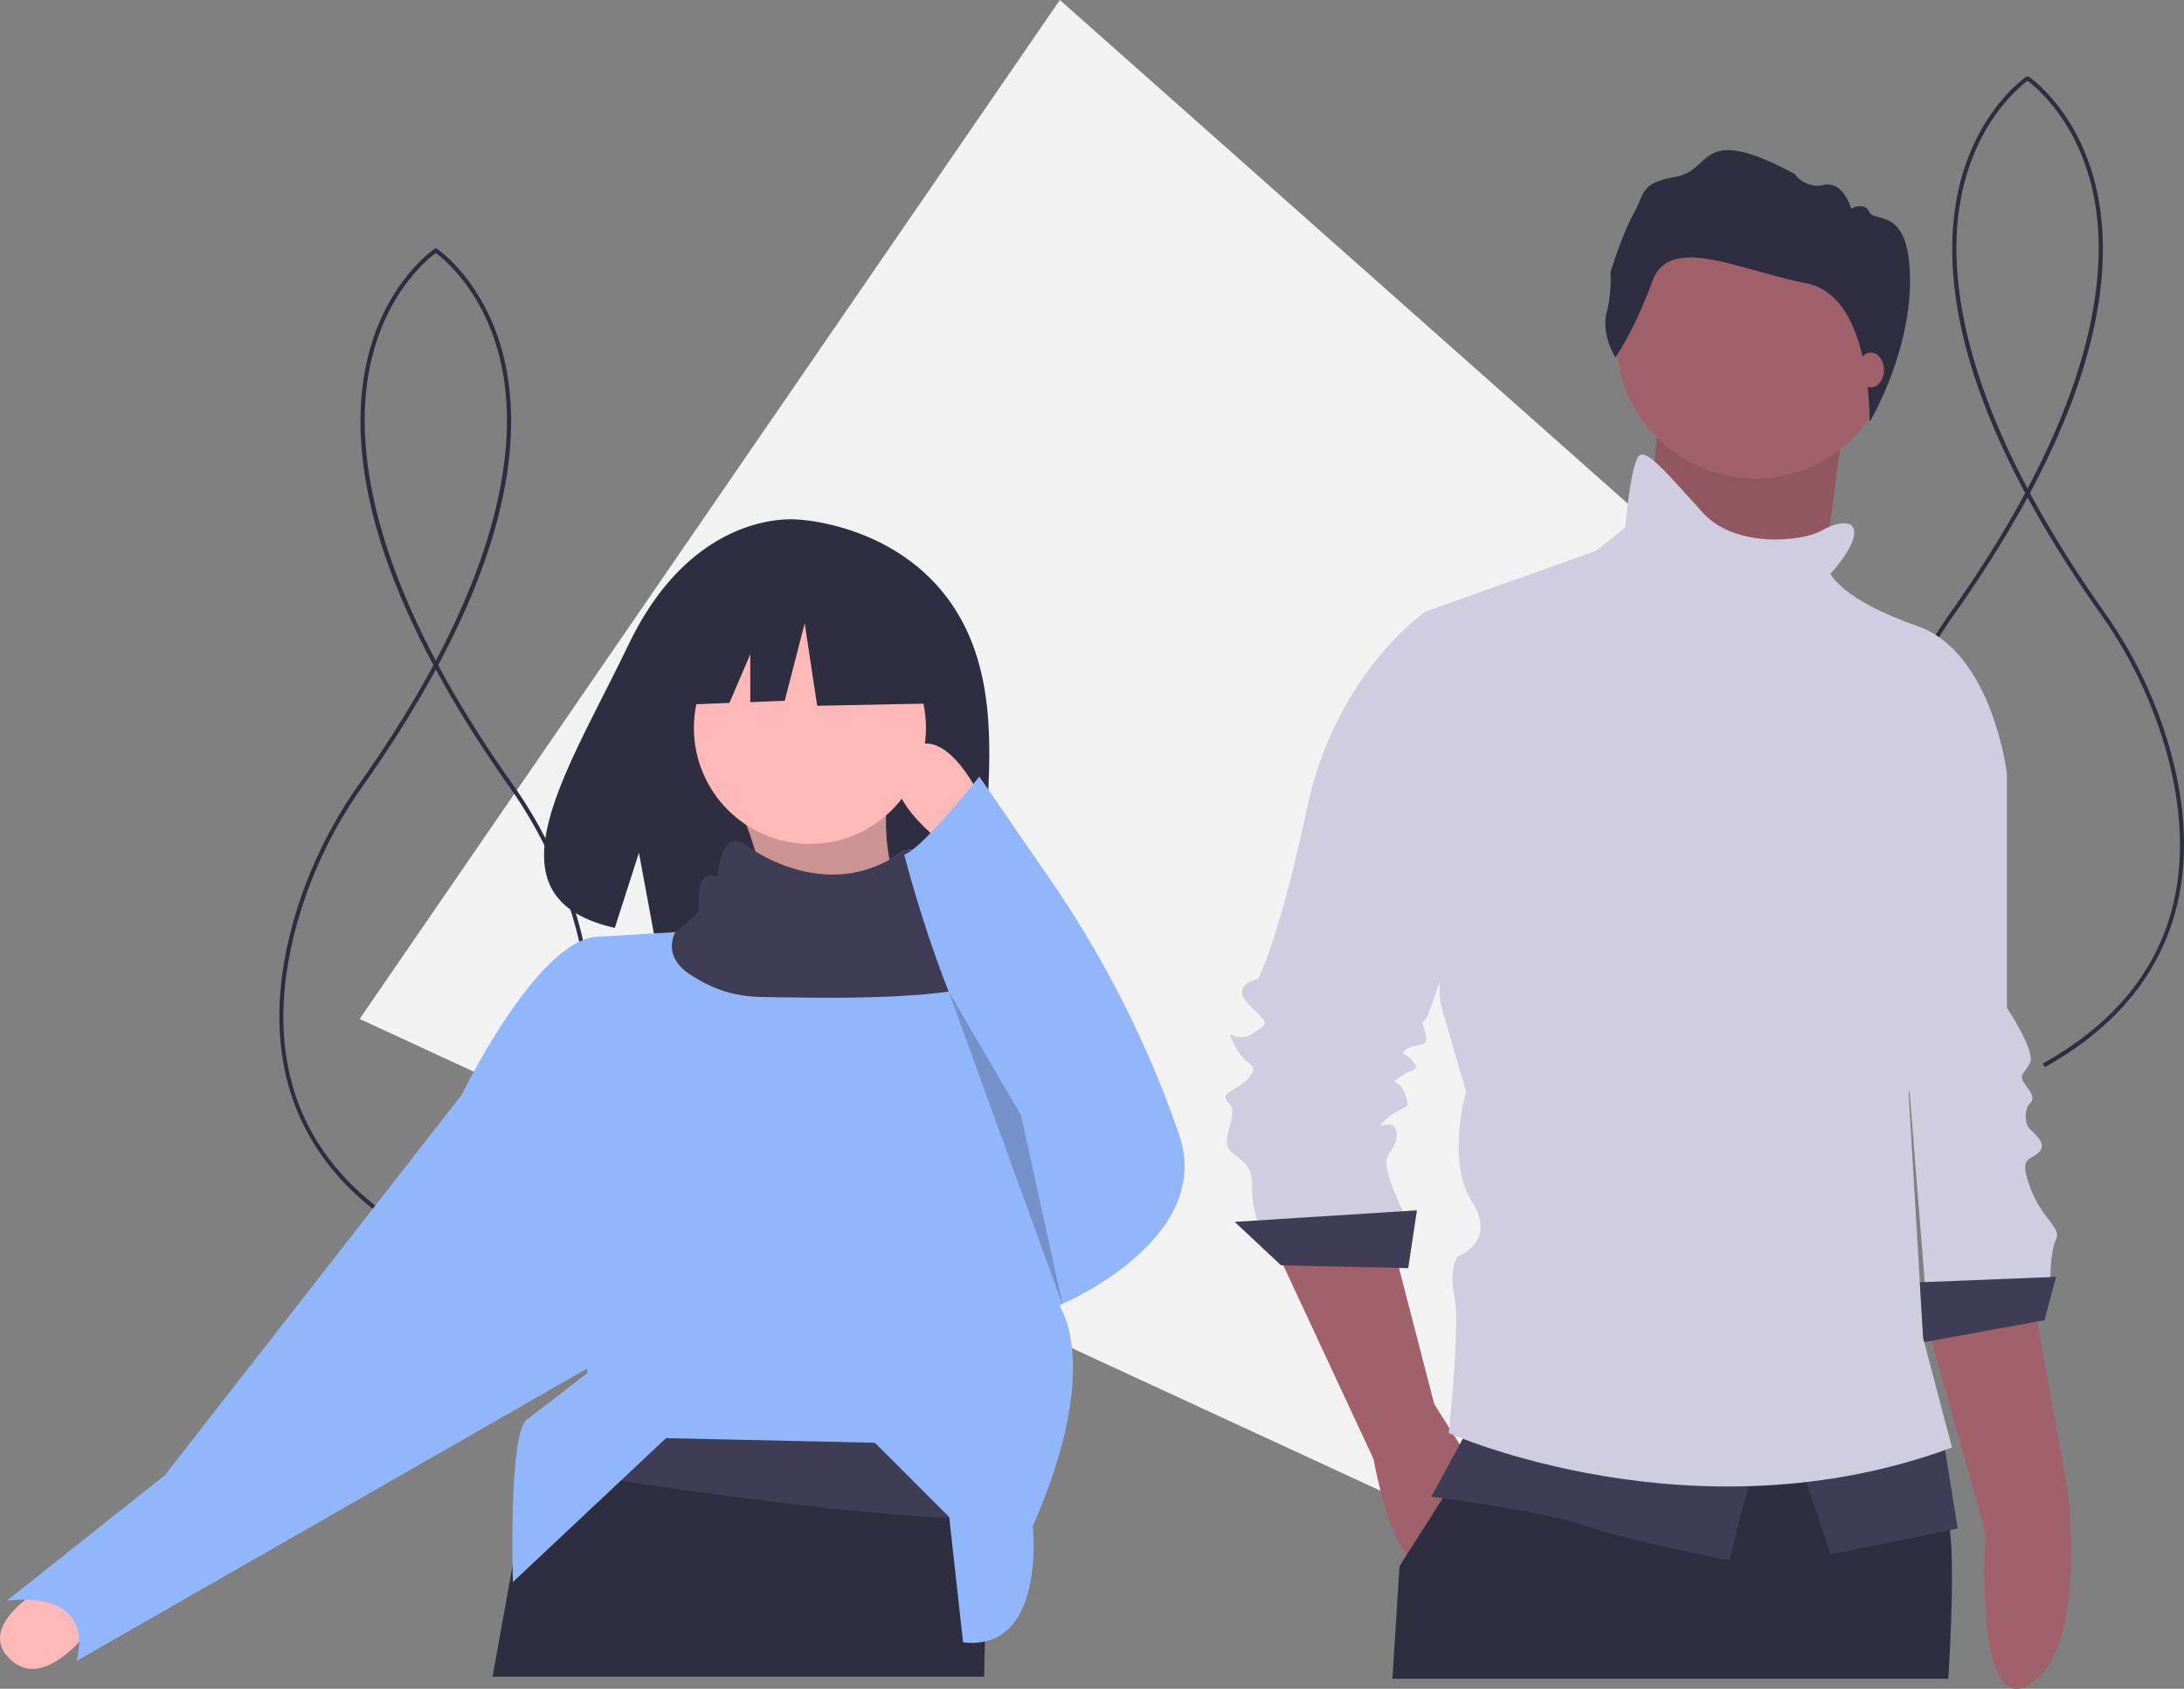 <svg id="a8897f4c-2937-4134-8b3a-fee1040aeff6" data-name="Layer 1" xmlns="http://www.w3.org/2000/svg" width="1066.106" height="824.2" viewBox="0 0 1066.106 824.2"><rect x="0" y="0" width="1066.106" height="824.2" fill="#808080" stroke="none"/><title>people</title><polygon points="962.551 394.71 946.672 466.13 933.782 524.07 923.508 570.28 910.626 628.22 868.531 817.51 346.914 576.48 308.572 558.76 260.039 536.33 221.683 518.61 175.551 497.29 201.704 459.24 223.452 427.6 250.965 387.57 272.707 355.95 517.369 0 776.55 229.8 822.703 270.72 859.505 303.35 905.666 344.27 962.551 394.71" fill="#f2f2f2"/><path d="M271.301,642.731C236.421,623.287,214.707,596.74,206.762,563.829c-5.899-24.436-4.204-51.933,5.038-81.728a218.888,218.888,0,0,1,30.439-61.484c70.638-99.986,77.014-165.138,69.923-202.187-7.774-40.623-33.031-57.494-33.286-57.66l1.09-1.677c.261.169,26.184,17.433,34.145,58.88,4.589,23.895,2.43,51.141-6.417,80.981-11.012,37.138-32.484,78.459-63.821,122.816a216.904,216.904,0,0,0-30.163,60.922c-15.158,48.867-17.303,115.997,58.564,158.292Z" transform="translate(-66.947 -37.9)" fill="#2f2e41"/><path d="M288.074,642.731C322.954,623.287,344.668,596.74,352.613,563.829c5.899-24.436,4.204-51.933-5.038-81.728a218.888,218.888,0,0,0-30.439-61.484c-70.638-99.986-77.014-165.138-69.923-202.187,7.774-40.623,33.031-57.494,33.286-57.66l-1.09-1.677c-.261.169-26.184,17.433-34.145,58.88-4.589,23.895-2.43,51.141,6.417,80.981,11.012,37.138,32.484,78.459,63.821,122.816a216.904,216.904,0,0,1,30.163,60.922c15.158,48.867,17.303,115.997-58.564,158.292Z" transform="translate(-66.947 -37.9)" fill="#2f2e41"/><path d="M1048.301,558.731C1013.421,539.287,991.707,512.74,983.762,479.829c-5.899-24.436-4.204-51.933,5.038-81.728a218.888,218.888,0,0,1,30.439-61.484c70.638-99.986,77.014-165.138,69.923-202.187-7.774-40.623-33.031-57.494-33.286-57.66l1.09-1.677c.261.169,26.184,17.433,34.145,58.88,4.589,23.895,2.43,51.141-6.417,80.981-11.012,37.138-32.484,78.459-63.821,122.816a216.904,216.904,0,0,0-30.163,60.922c-15.158,48.867-17.303,115.997,58.564,158.292Z" transform="translate(-66.947 -37.9)" fill="#2f2e41"/><path d="M1065.074,558.731c34.88-19.444,56.594-45.991,64.539-78.902,5.899-24.436,4.204-51.933-5.038-81.728a218.888,218.888,0,0,0-30.439-61.484c-70.638-99.986-77.014-165.138-69.923-202.187,7.774-40.623,33.031-57.494,33.286-57.66l-1.09-1.677c-.261.169-26.184,17.433-34.145,58.88-4.589,23.895-2.43,51.141,6.417,80.981,11.012,37.138,32.484,78.459,63.821,122.816a216.904,216.904,0,0,1,30.163,60.922c15.158,48.867,17.303,115.997-58.564,158.292Z" transform="translate(-66.947 -37.9)" fill="#2f2e41"/><path d="M534.762,337.845c-26.207-44.282-78.055-46.345-78.055-46.345s-50.523-6.461-82.933,60.98c-30.209,62.861-71.901,123.554-6.712,138.269l11.775-36.649,7.292,39.378a255.068,255.068,0,0,0,27.892.477c69.812-2.254,136.298.659,134.157-24.392C545.332,436.26,559.978,380.452,534.762,337.845Z" transform="translate(-66.947 -37.9)" fill="#2f2e41"/><path d="M427.194,430.522c9.03,19.975,14.725,43.786,18.125,70.234l72.499-4.531c-16.668-23.619-22.202-50.728-15.859-81.562Z" transform="translate(-66.947 -37.9)" fill="#ffb8b8"/><path d="M427.194,430.522c9.03,19.975,14.725,43.786,18.125,70.234l72.499-4.531c-16.668-23.619-22.202-50.728-15.859-81.562Z" transform="translate(-66.947 -37.9)" opacity="0.2"/><path d="M90.819,810.844s-37.523,20.099-18.482,37.259,44.193-22.714,44.193-22.714Z" transform="translate(-66.947 -37.9)" fill="#ffb8b8"/><polygon points="482.591 714.334 482.005 741.792 480.754 801.122 480.754 801.132 480.39 818.314 240.438 818.314 250.19 764.163 250.2 764.123 258.932 715.656 262.829 693.951 262.829 693.941 459.937 666.755 482.591 714.334" fill="#2f2e41"/><path d="M549.537,752.237l-.589,27.459c-69.735-1.79-177.827-18.623-223.071-26.145l3.897-21.704,197.107-27.187Z" transform="translate(-66.947 -37.9)" fill="#3f3d56"/><circle cx="395.364" cy="355.24" r="56.64" fill="#ffb8b8"/><path d="M571.06,782.823s6.797,61.171-33.984,56.64l-6.797-61.171L494.029,742.042l-101.952-2.266L317.313,810.01s-2.266-72.499,6.797-79.296,29.453-22.656,29.453-22.656v-11.328L292.391,572.122s36.25-74.765,65.702-77.03l38.515-2.266s13.594-6.797,13.594-9.062-2.266-20.39,9.062-15.859c0,0,1.019-23.245,12.959-16.154,0,0,37.586,29.453,75.739,1.291,0,0,17.785-3.262,15.519,5.8s0,15.859,4.531,15.859,24.922,6.797,24.922,11.328c0,.974,1.473,10.354,3.783,24.468v.023c8.406,51.452,27.935,165.819,27.935,165.819S605.044,705.792,571.06,782.823Z" transform="translate(-66.947 -37.9)" fill="#91b6fb"/><path d="M308.25,560.794l-15.859,11.328-144.998,185.779L70.363,819.072s43.046-6.797,33.984,29.453L369.422,696.73Z" transform="translate(-66.947 -37.9)" fill="#91b6fb"/><path d="M556.718,510.498v.023c-3.013,17.717-101.204,14.024-114.798,14.024s-24.922-2.266-38.515-11.328-6.797-20.39-6.797-20.39,11.575-8.816,11.575-11.081-2.266-20.39,9.062-15.859c0,0,1.019-23.245,12.959-16.154,0,0,39.605,31.472,77.758,3.31,0,0,17.785-3.262,15.519,5.8s0,15.859,4.531,15.859,24.922,6.797,24.922,11.328C552.935,487.004,554.408,496.383,556.718,510.498Z" transform="translate(-66.947 -37.9)" fill="#3f3d56"/><path d="M545.005,425.991s-18.125-38.515-36.25-20.39,20.39,45.312,20.39,45.312Z" transform="translate(-66.947 -37.9)" fill="#ffb8b8"/><path d="M545.005,416.929s-27.988,35.37-36.65,38.075c0,0,25.322,100.126,57.04,127.313l18.125,92.89s77.03-31.718,58.906-83.827q-.272-.782-.541-1.554a513.985,513.985,0,0,0-62.098-122.408Z" transform="translate(-66.947 -37.9)" fill="#91b6fb"/><polygon points="463.102 483.933 518.839 637.307 498.449 544.417 463.102 483.933" opacity="0.2"/><polygon points="456.229 295.676 405.005 268.845 334.268 279.821 319.632 344.46 356.064 343.059 366.242 319.311 366.242 342.668 383.052 342.021 392.809 304.213 398.907 344.46 458.668 343.241 456.229 295.676" fill="#2f2e41"/><path d="M1007.076,682.238,1036.138,785.909s-5.989,91.827,21.959,73.861c28.6-18.386,17.966-95.819,17.966-95.819L1059.311,670.944Z" transform="translate(-66.947 -37.9)" fill="#a0616a"/><path d="M1022.605,391.415l24,24V529.768s14.118,21.176,11.294,26.823-5.647,5.647-2.824,9.882,5.647,7.059,2.824,9.882-2.824,9.882,0,12.706,8.471,7.059,4.235,11.294-9.882,1.412-4.235,16.941,15.529,19.765,12.706,25.412-2.824,19.765-2.824,19.765l-60.706,8.471L994.37,511.415Z" transform="translate(-66.947 -37.9)" fill="#d0cde1"/><polygon points="1003.658 623.161 933.07 625.985 935.893 655.632 998.011 644.338 1003.658 623.161" fill="#3f3d56"/><polygon points="809.541 205.986 801.07 290.691 887.188 303.397 893.541 254.692 899.894 205.986 809.541 205.986" fill="#a0616a"/><polygon points="809.541 205.527 801.07 290.233 887.188 302.939 893.541 254.233 899.894 205.527 809.541 205.527" opacity="0.1"/><path d="M689.43,646.944l48,103.059s8.471,48,21.176,49.412,25.412-49.412,25.412-49.412l-16.941-26.823-19.765-76.235Z" transform="translate(-66.947 -37.9)" fill="#a0616a"/><path d="M1018.003,857.214H746.635c2.15-34.011,3.503-54.978,3.503-54.978l3.604-5.673,17.475-27.459L783.694,749.498l4.351-6.845,1.615-2.534,17.091-3.119L983.074,704.827a215.426,215.426,0,0,0,12.326,38.109c1.201,2.736,2.493,5.472,3.877,8.177,4.432,8.652,9.843,16.849,16.273,22.886,1.464,1.373,2.524,5.037,3.21,10.671C1020.456,798.47,1019.972,824.132,1018.003,857.214Z" transform="translate(-66.947 -37.9)" fill="#2f2e41"/><circle cx="856.835" cy="165.751" r="67.765" fill="#a0616a"/><path d="M772.724,342.003l-9.882-5.647s-43.765,29.647-57.882,96-24,83.294-24,83.294-14.118,2.824-4.235,12.706,9.882,8.471,1.412,14.118-14.118-5.647-8.471,5.647,12.706,8.471,7.059,15.529-15.529,7.059-9.882,12.706-5.647,18.353,1.412,24,9.882,7.059,9.882,16.941a49.993,49.993,0,0,0,2.824,16.941h73.412s-14.118-26.823-9.882-32.471,5.647-11.294,2.824-14.118-11.294,2.824-2.824-4.235,11.294-2.824,8.471-11.294-8.471-4.235-2.824-8.471,9.882-2.824,7.059-7.059-8.471-4.235-2.824-7.059,9.882,0,8.471-7.059-2.824-4.235,0-7.059,32.471-98.823,32.471-101.647S772.724,342.003,772.724,342.003Z" transform="translate(-66.947 -37.9)" fill="#d0cde1"/><polygon points="691.659 590.691 602.718 596.338 625.306 617.514 687.424 618.926 691.659 590.691" fill="#3f3d56"/><path d="M784.018,734.473l-18.353,33.882s55.059,7.059,74.823,14.118,70.588,16.941,70.588,16.941L923.782,750.002Z" transform="translate(-66.947 -37.9)" fill="#3f3d56"/><polygon points="878.011 712.102 893.541 758.69 955.658 745.984 948.599 702.22 878.011 712.102" fill="#3f3d56"/><path d="M970.37,294.003s-4.235-2.824-14.118,2.824-42.353,8.471-57.882-8.471-26.823-31.059-31.059-28.235-7.059,35.294-7.059,35.294L846.135,306.709l-83.294,29.647,7.059,190.588,12.706,43.765s-9.882,33.882,2.824,53.647-7.059,26.823-7.059,26.823-4.235,5.647-1.412,19.765-2.824,66.353-2.824,66.353,120,53.647,245.646,7.059l-14.118-53.647-7.059-120s7.059-19.765,5.647-28.235,42.353-127.058,42.353-127.058-7.059-59.294-43.765-72-42.353-25.412-42.353-25.412S977.429,299.65,970.37,294.003Z" transform="translate(-66.947 -37.9)" fill="#d0cde1"/><path d="M855.548,212.331s-7.037-10.555-4.33-21.923a66.444,66.444,0,0,0,1.895-19.758s5.684-18.404,11.367-28.689,2.977-14.615,20.84-17.863,10.555-26.524,57.649-1.353a13.811,13.811,0,0,0,14.345,5.413c9.744-1.895,13.262,11.638,13.262,11.638s6.496-3.789,8.932,1.624,19.804-3.249,19.804,33.289-19.765,69.176-19.765,69.176,1.449-61.462-30.759-67.687-66.851-24.359-75.242-1.083S855.548,212.331,855.548,212.331Z" transform="translate(-66.947 -37.9)" fill="#2f2e41"/><ellipse cx="913.305" cy="180.574" rx="6.353" ry="8.471" fill="#a0616a"/></svg>